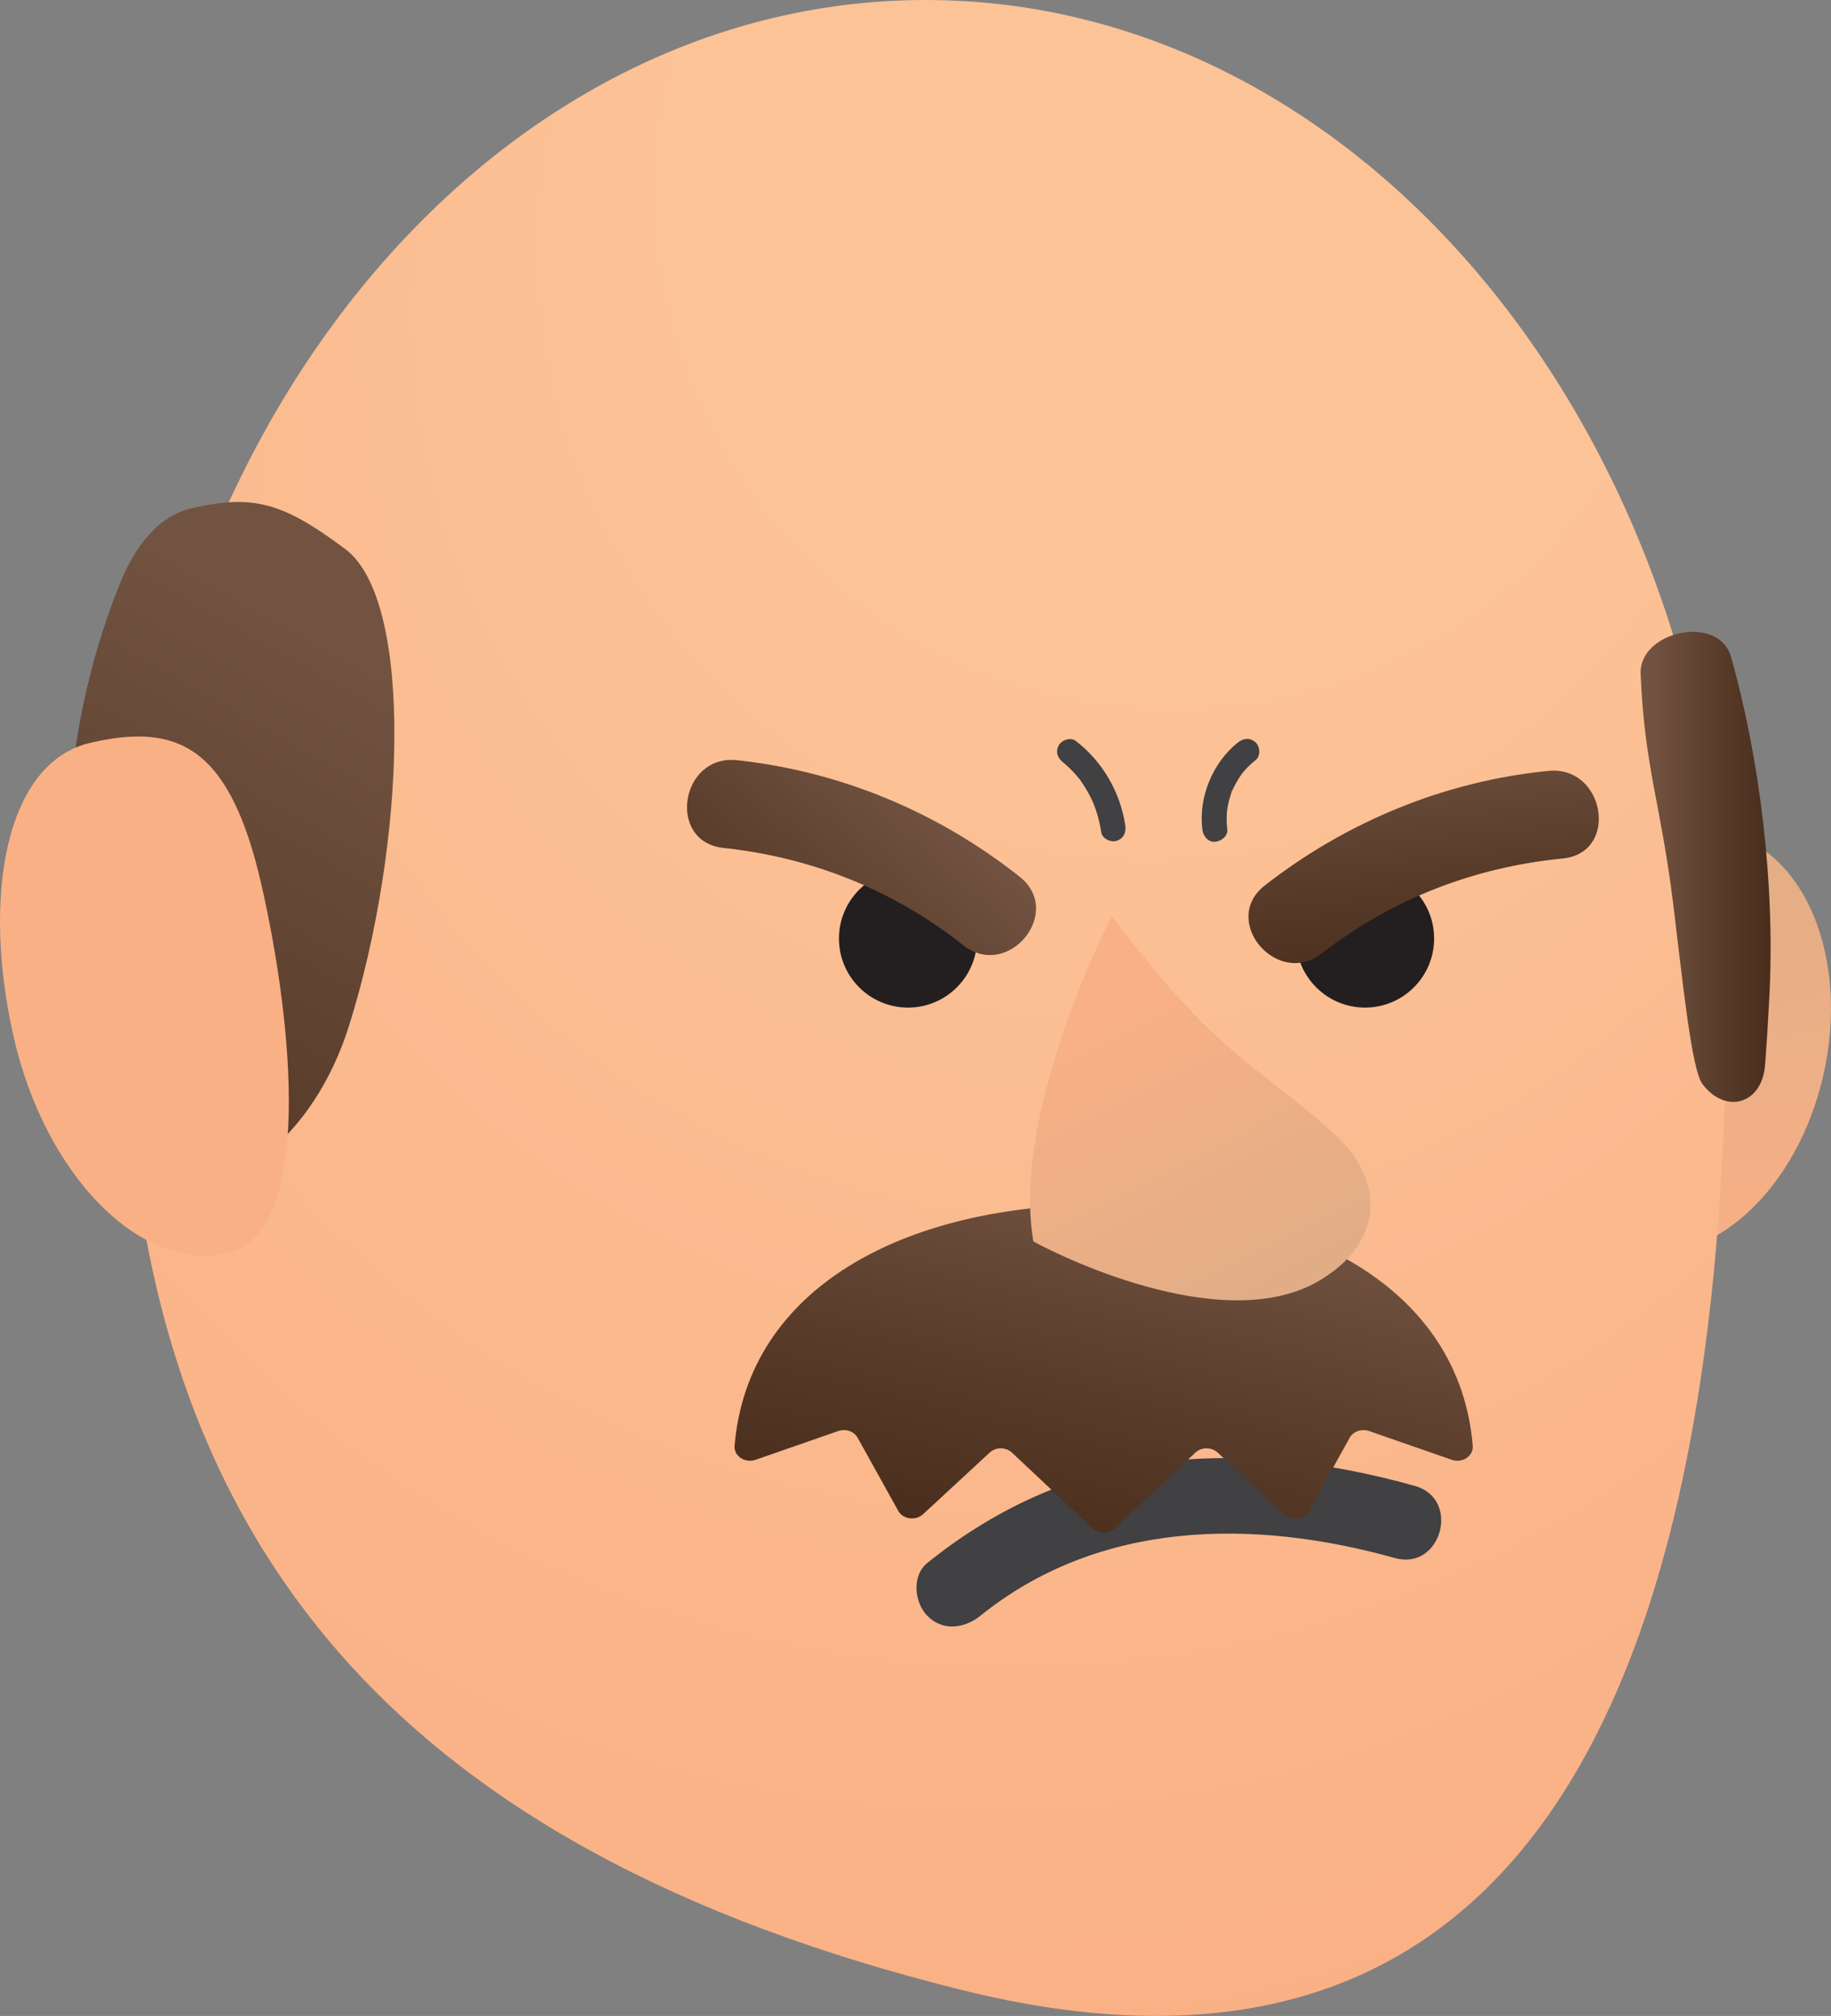 <?xml version="1.0" encoding="UTF-8"?>
<svg id="Layer_2" data-name="Layer 2" xmlns="http://www.w3.org/2000/svg" xmlns:xlink="http://www.w3.org/1999/xlink" viewBox="0 0 367.027 404.161">
  <rect x="0" y="0" width="367.027" height="404.161" fill="#808080" stroke="none"/>
  <defs>
    <style>
      .cls-1 {
        fill: url(#linear-gradient-2);
      }

      .cls-2 {
        fill: #231f20;
      }

      .cls-3 {
        fill: url(#linear-gradient-4);
      }

      .cls-4 {
        fill: url(#radial-gradient);
      }

      .cls-5 {
        fill: url(#radial-gradient-3);
      }

      .cls-6 {
        fill: url(#linear-gradient-3);
      }

      .cls-7 {
        fill: url(#linear-gradient-5);
      }

      .cls-8 {
        fill: url(#radial-gradient-2);
      }

      .cls-9 {
        fill: url(#radial-gradient-4);
      }

      .cls-10 {
        fill: url(#linear-gradient-6);
      }

      .cls-11 {
        fill: url(#linear-gradient);
      }

      .cls-12 {
        fill: #414042;
      }
    </style>
    <radialGradient id="radial-gradient" cx="348.796" cy="154.197" fx="348.796" fy="154.197" r="107.545" gradientTransform="translate(465.993 -165.208) rotate(77.281)" gradientUnits="userSpaceOnUse">
      <stop offset="0" stop-color="#dead87"/>
      <stop offset="1" stop-color="#fab085"/>
    </radialGradient>
    <radialGradient id="radial-gradient-2" cx="188.918" cy="145.552" fx="264.723" fy="-29.783" r="268.63" gradientUnits="userSpaceOnUse">
      <stop offset=".071" stop-color="#fcc397"/>
      <stop offset=".372" stop-color="#fcc397"/>
      <stop offset="1" stop-color="#fab085"/>
    </radialGradient>
    <radialGradient id="radial-gradient-3" cx="202.206" cy="108.851" fx="252.533" fy="-28.039" r="145.848" gradientUnits="userSpaceOnUse">
      <stop offset="0" stop-color="#fff" stop-opacity=".9"/>
      <stop offset=".72" stop-color="#fff" stop-opacity="0"/>
    </radialGradient>
    <linearGradient id="linear-gradient" x1="233.249" y1="238.474" x2="213.594" y2="321.025" gradientUnits="userSpaceOnUse">
      <stop offset="0" stop-color="#725341"/>
      <stop offset=".523" stop-color="#583b29"/>
      <stop offset="1" stop-color="#462a19"/>
    </linearGradient>
    <linearGradient id="linear-gradient-2" x1="65.899" y1="128.961" x2="-23.709" y2="287.344" xlink:href="#linear-gradient"/>
    <linearGradient id="linear-gradient-3" x1="717.456" y1="395.815" x2="696.228" y2="466.464" gradientTransform="translate(-309.384 -495.559) rotate(24.095)" xlink:href="#linear-gradient"/>
    <linearGradient id="linear-gradient-4" x1="-112.383" y1="-220.283" x2="-132.209" y2="-164.456" gradientTransform="translate(476.788 298.197) rotate(-24.647)" xlink:href="#linear-gradient"/>
    <linearGradient id="linear-gradient-5" x1="-223.436" y1="-185.337" x2="-229.235" y2="-250.105" gradientTransform="translate(536.091 377.498) rotate(-21.492) scale(1 1.116)" gradientUnits="userSpaceOnUse">
      <stop offset="0" stop-color="#dead87"/>
      <stop offset="1" stop-color="#fab085"/>
    </linearGradient>
    <linearGradient id="linear-gradient-6" x1="331.209" y1="173.789" x2="357.268" y2="173.789" xlink:href="#linear-gradient"/>
    <radialGradient id="radial-gradient-4" cx="-483.479" cy="-318.634" fx="-470.149" fy="-353.788" r="37.596" gradientTransform="translate(722.008 464.316) rotate(-27.07) scale(1.08 1.724) skewX(-4.527)" gradientUnits="userSpaceOnUse">
      <stop offset="0" stop-color="#dead87"/>
      <stop offset="1" stop-color="#fab085"/>
    </radialGradient>
  </defs>
  <g id="Bitmojis">
    <g id="Wealth_Side_Disapprove">
      <ellipse class="cls-4" cx="336.323" cy="208.843" rx="42.977" ry="29.935" transform="translate(58.556 490.932) rotate(-77.281)"/>
      <path class="cls-8" d="M346.057,198.657c0,109.715-24.35,232.284-153.072,200.351-113.893-28.254-167.957-90.636-167.957-200.351S96.893,0,185.543,0s160.514,88.942,160.514,198.657Z"/>
      <path class="cls-5" d="M346.057,198.657c0,109.715-24.35,232.284-153.072,200.351-113.893-28.254-167.957-90.636-167.957-200.351S96.893,0,185.543,0s160.514,88.942,160.514,198.657Z"/>
      <path class="cls-12" d="M283.598,297.893c-17.592-4.92-35.836-7.126-53.982-4.374-16.255,2.465-30.99,9.547-43.726,19.82-3.178,2.563-2.618,7.93,0,10.607,3.082,3.15,7.471,2.529,10.607,0,23.866-19.251,54.771-19.515,83.114-11.589,9.311,2.604,13.285-11.864,3.988-14.464h0Z"/>
      <path class="cls-11" d="M221.231,241.465c-40.252,0-71.344,16.903-73.982,48.388-.171,2.037,2.065,3.551,4.199,2.809l16.579-5.767c1.49-.518,3.178.065,3.887,1.344l8.126,14.645c.947,1.707,3.507,2.061,4.989.689l13.357-12.364c1.22-1.129,3.25-1.123,4.461.015l16.145,15.168c1.217,1.143,3.26,1.143,4.477,0l16.145-15.168c1.211-1.137,3.241-1.144,4.461-.015l13.357,12.364c1.482,1.372,4.041,1.019,4.989-.689l8.126-14.645c.71-1.279,2.397-1.862,3.887-1.344l16.58,5.767c2.134.742,4.37-.772,4.199-2.809-2.638-31.485-33.73-48.388-73.982-48.388Z"/>
      <circle class="cls-2" cx="182.014" cy="188.159" r="13.844"/>
      <circle class="cls-2" cx="273.627" cy="188.159" r="13.844"/>
      <path class="cls-1" d="M69.22,110.084c-12.537-9.382-18.529-11.058-30.978-8.141-6.497,1.522-11.241,7.595-14.295,15.27-13.01,32.686-11.921,63.048-8.64,103.751.703,8.726,4.581,16.24,10.924,17.228l2.261.352c17.599,2.74,34.454-10.611,41.481-32.932,11.34-36.017,13.127-85.141-.753-95.528Z"/>
      <path class="cls-6" d="M145.026,169.993c17.68,1.894,34.09,8.439,48.042,19.496,8.976,7.113,20.299-6.611,11.319-13.728-16.331-12.942-35.936-21.135-56.676-23.357-11.334-1.214-14.114,16.364-2.686,17.589h0Z"/>
      <path class="cls-3" d="M265.002,191.117c14.041-10.933,30.564-17.265,48.242-19.006,11.416-1.124,8.488-18.679-2.855-17.562-20.775,2.046-40.393,10.145-56.838,22.95-9.028,7.03,2.411,20.657,11.451,13.618h0Z"/>
      <path class="cls-7" d="M207.14,248.888c6.488,3.565,40.108,19.718,58.673,7.001,11.429-7.486,11.683-19.493,1.666-28.485-6.604-6.393-14.553-11.441-21.384-17.637-8.268-7.2-15.844-16.49-23.247-26.118,0,0-20.224,39.026-15.708,65.239Z"/>
      <path class="cls-10" d="M335.406,181.304c1.799,14.585,3.63,33.045,5.837,36.01,4.535,6.091,11.968,4.191,12.571-3.835.35-4.663.639-9.318.873-13.954,1.131-22.42-1.926-47.349-7.681-67.789-2.457-8.726-18.501-5.251-18.14,3.375.793,18.937,4.007,25.669,6.539,46.193Z"/>
      <path class="cls-9" d="M52.394,177.335c6.363,27.876,10.503,69.948-6.801,73.898-17.304,3.95-36.489-15.447-42.852-43.323-6.363-27.876-1.825-55.068,15.479-59.018,17.304-3.95,27.811.567,34.174,28.443Z"/>
      <path class="cls-12" d="M248.156,148.842c-5.085,4.044-7.93,10.963-7.147,17.415.157,1.294,1.037,2.566,2.5,2.5,1.219-.055,2.669-1.11,2.5-2.5-.088-.723-.134-1.449-.128-2.178.003-.348.016-.695.04-1.042.013-.189.03-.378.049-.567.008-.08.087-.62.025-.233s.028-.152.041-.231c.032-.187.067-.374.105-.56.076-.372.165-.742.265-1.108.083-.305.175-.609.275-.909.061-.184.222-.97.393-1.07-.156.091-.168.381.009-.015.078-.173.158-.346.241-.517.152-.313.314-.622.484-.926.342-.609.728-1.185,1.128-1.757.367-.524-.333.399.07-.097.12-.147.239-.294.363-.438.206-.24.418-.475.637-.703.526-.549,1.091-1.056,1.686-1.529,1.028-.818.918-2.693,0-3.536-1.091-1.002-2.439-.873-3.536,0h0Z"/>
      <path class="cls-12" d="M213.119,152.862c-.503-.387.007.013.082.075.145.12.289.241.431.365.261.228.517.462.766.703.504.485.983.996,1.437,1.528.104.122.207.245.308.369.154.189.373.403.087.099.259.275.469.632.682.942.406.591.784,1.201,1.136,1.826.355.631.682,1.279.98,1.939.036.079.326.689.064.132.07.15.126.308.186.462.133.341.259.685.378,1.031.499,1.463.857,2.968,1.086,4.496.194,1.298,1.898,2.127,3.075,1.746,1.416-.458,1.954-1.685,1.746-3.075-.999-6.692-4.561-12.835-9.92-16.955-1.041-.8-2.844-.194-3.42.897-.7,1.324-.215,2.566.897,3.42h0Z"/>
    </g>
  </g>
</svg>